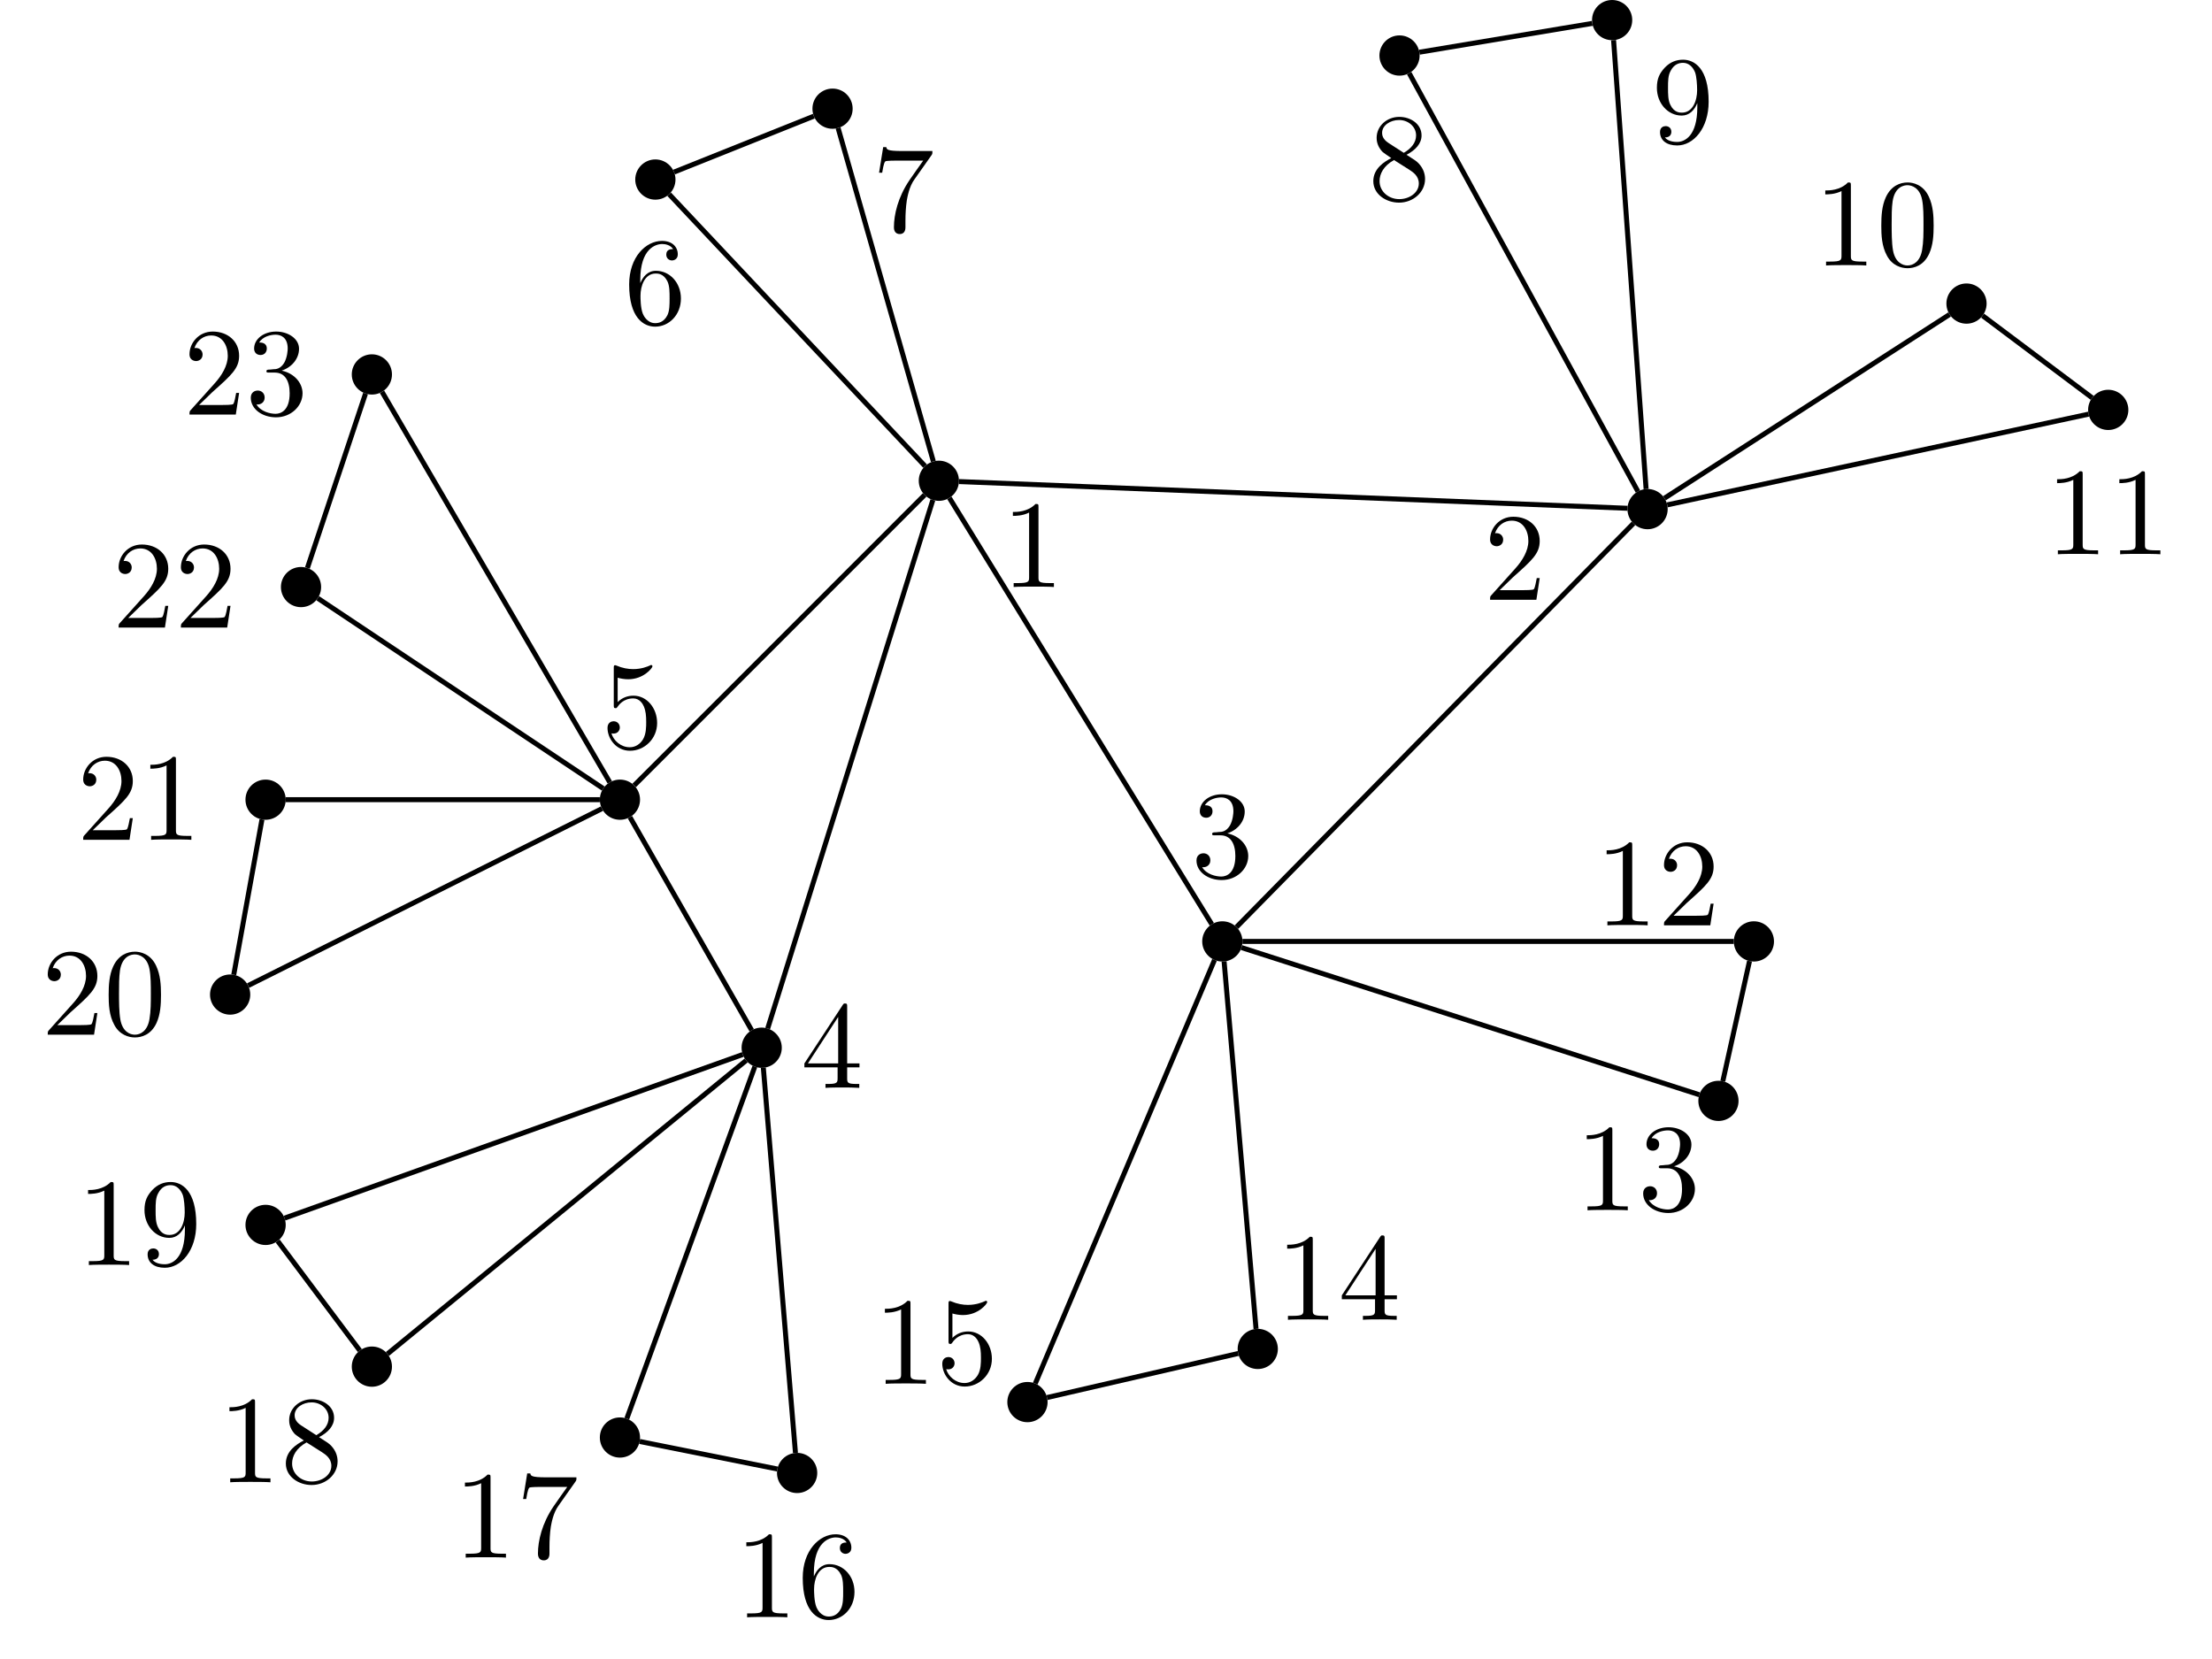 <?xml version="1.0" encoding="UTF-8"?>
<svg xmlns="http://www.w3.org/2000/svg" xmlns:xlink="http://www.w3.org/1999/xlink" width="176.949pt" height="132.697pt" viewBox="0 0 176.949 132.697" version="1.1">
<defs>
<g>
<symbol overflow="visible" id="glyph0-0">
<path style="stroke:none;" d=""/>
</symbol>
<symbol overflow="visible" id="glyph0-1">
<path style="stroke:none;" d="M 2.938 -6.375 C 2.938 -6.625 2.938 -6.641 2.703 -6.641 C 2.078 -6 1.203 -6 0.891 -6 L 0.891 -5.688 C 1.094 -5.688 1.672 -5.688 2.188 -5.953 L 2.188 -0.781 C 2.188 -0.422 2.156 -0.312 1.266 -0.312 L 0.953 -0.312 L 0.953 0 C 1.297 -0.031 2.156 -0.031 2.562 -0.031 C 2.953 -0.031 3.828 -0.031 4.172 0 L 4.172 -0.312 L 3.859 -0.312 C 2.953 -0.312 2.938 -0.422 2.938 -0.781 Z M 2.938 -6.375 "/>
</symbol>
<symbol overflow="visible" id="glyph0-2">
<path style="stroke:none;" d="M 1.312 -3.266 L 1.312 -3.516 C 1.312 -6.031 2.547 -6.391 3.062 -6.391 C 3.297 -6.391 3.719 -6.328 3.938 -5.984 C 3.781 -5.984 3.391 -5.984 3.391 -5.547 C 3.391 -5.234 3.625 -5.078 3.844 -5.078 C 4 -5.078 4.312 -5.172 4.312 -5.562 C 4.312 -6.156 3.875 -6.641 3.047 -6.641 C 1.766 -6.641 0.422 -5.359 0.422 -3.156 C 0.422 -0.484 1.578 0.219 2.5 0.219 C 3.609 0.219 4.562 -0.719 4.562 -2.031 C 4.562 -3.297 3.672 -4.25 2.562 -4.25 C 1.891 -4.25 1.516 -3.75 1.312 -3.266 Z M 2.5 -0.062 C 1.875 -0.062 1.578 -0.656 1.516 -0.812 C 1.328 -1.281 1.328 -2.078 1.328 -2.25 C 1.328 -3.031 1.656 -4.031 2.547 -4.031 C 2.719 -4.031 3.172 -4.031 3.484 -3.406 C 3.656 -3.047 3.656 -2.531 3.656 -2.047 C 3.656 -1.562 3.656 -1.062 3.484 -0.703 C 3.188 -0.109 2.734 -0.062 2.5 -0.062 Z M 2.5 -0.062 "/>
</symbol>
<symbol overflow="visible" id="glyph0-3">
<path style="stroke:none;" d="M 4.75 -6.078 C 4.828 -6.188 4.828 -6.203 4.828 -6.422 L 2.406 -6.422 C 1.203 -6.422 1.172 -6.547 1.141 -6.734 L 0.891 -6.734 L 0.562 -4.688 L 0.812 -4.688 C 0.844 -4.844 0.922 -5.469 1.062 -5.594 C 1.125 -5.656 1.906 -5.656 2.031 -5.656 L 4.094 -5.656 C 3.984 -5.5 3.203 -4.406 2.984 -4.078 C 2.078 -2.734 1.75 -1.344 1.75 -0.328 C 1.75 -0.234 1.75 0.219 2.219 0.219 C 2.672 0.219 2.672 -0.234 2.672 -0.328 L 2.672 -0.844 C 2.672 -1.391 2.703 -1.938 2.781 -2.469 C 2.828 -2.703 2.953 -3.562 3.406 -4.172 Z M 4.75 -6.078 "/>
</symbol>
<symbol overflow="visible" id="glyph0-4">
<path style="stroke:none;" d="M 1.266 -0.766 L 2.328 -1.797 C 3.875 -3.172 4.469 -3.703 4.469 -4.703 C 4.469 -5.844 3.578 -6.641 2.359 -6.641 C 1.234 -6.641 0.5 -5.719 0.5 -4.828 C 0.5 -4.281 1 -4.281 1.031 -4.281 C 1.203 -4.281 1.547 -4.391 1.547 -4.812 C 1.547 -5.062 1.359 -5.328 1.016 -5.328 C 0.938 -5.328 0.922 -5.328 0.891 -5.312 C 1.109 -5.969 1.656 -6.328 2.234 -6.328 C 3.141 -6.328 3.562 -5.516 3.562 -4.703 C 3.562 -3.906 3.078 -3.125 2.516 -2.5 L 0.609 -0.375 C 0.5 -0.266 0.5 -0.234 0.5 0 L 4.203 0 L 4.469 -1.734 L 4.234 -1.734 C 4.172 -1.438 4.109 -1 4 -0.844 C 3.938 -0.766 3.281 -0.766 3.062 -0.766 Z M 1.266 -0.766 "/>
</symbol>
<symbol overflow="visible" id="glyph0-5">
<path style="stroke:none;" d="M 1.625 -4.562 C 1.172 -4.859 1.125 -5.188 1.125 -5.359 C 1.125 -5.969 1.781 -6.391 2.484 -6.391 C 3.203 -6.391 3.844 -5.875 3.844 -5.156 C 3.844 -4.578 3.453 -4.109 2.859 -3.766 Z M 3.078 -3.609 C 3.797 -3.984 4.281 -4.5 4.281 -5.156 C 4.281 -6.078 3.406 -6.641 2.5 -6.641 C 1.5 -6.641 0.688 -5.906 0.688 -4.969 C 0.688 -4.797 0.703 -4.344 1.125 -3.875 C 1.234 -3.766 1.609 -3.516 1.859 -3.344 C 1.281 -3.047 0.422 -2.5 0.422 -1.5 C 0.422 -0.453 1.438 0.219 2.484 0.219 C 3.609 0.219 4.562 -0.609 4.562 -1.672 C 4.562 -2.031 4.453 -2.484 4.062 -2.906 C 3.875 -3.109 3.719 -3.203 3.078 -3.609 Z M 2.078 -3.188 L 3.312 -2.406 C 3.594 -2.219 4.062 -1.922 4.062 -1.312 C 4.062 -0.578 3.312 -0.062 2.5 -0.062 C 1.641 -0.062 0.922 -0.672 0.922 -1.5 C 0.922 -2.078 1.234 -2.719 2.078 -3.188 Z M 2.078 -3.188 "/>
</symbol>
<symbol overflow="visible" id="glyph0-6">
<path style="stroke:none;" d="M 3.656 -3.172 L 3.656 -2.844 C 3.656 -0.516 2.625 -0.062 2.047 -0.062 C 1.875 -0.062 1.328 -0.078 1.062 -0.422 C 1.5 -0.422 1.578 -0.703 1.578 -0.875 C 1.578 -1.188 1.344 -1.328 1.125 -1.328 C 0.969 -1.328 0.672 -1.25 0.672 -0.859 C 0.672 -0.188 1.203 0.219 2.047 0.219 C 3.344 0.219 4.562 -1.141 4.562 -3.281 C 4.562 -5.969 3.406 -6.641 2.516 -6.641 C 1.969 -6.641 1.484 -6.453 1.062 -6.016 C 0.641 -5.562 0.422 -5.141 0.422 -4.391 C 0.422 -3.156 1.297 -2.172 2.406 -2.172 C 3.016 -2.172 3.422 -2.594 3.656 -3.172 Z M 2.422 -2.406 C 2.266 -2.406 1.797 -2.406 1.5 -3.031 C 1.312 -3.406 1.312 -3.891 1.312 -4.391 C 1.312 -4.922 1.312 -5.391 1.531 -5.766 C 1.797 -6.266 2.172 -6.391 2.516 -6.391 C 2.984 -6.391 3.312 -6.047 3.484 -5.609 C 3.594 -5.281 3.641 -4.656 3.641 -4.203 C 3.641 -3.375 3.297 -2.406 2.422 -2.406 Z M 2.422 -2.406 "/>
</symbol>
<symbol overflow="visible" id="glyph0-7">
<path style="stroke:none;" d="M 4.578 -3.188 C 4.578 -3.984 4.531 -4.781 4.188 -5.516 C 3.734 -6.484 2.906 -6.641 2.5 -6.641 C 1.891 -6.641 1.172 -6.375 0.75 -5.453 C 0.438 -4.766 0.391 -3.984 0.391 -3.188 C 0.391 -2.438 0.422 -1.547 0.844 -0.781 C 1.266 0.016 2 0.219 2.484 0.219 C 3.016 0.219 3.781 0.016 4.219 -0.938 C 4.531 -1.625 4.578 -2.406 4.578 -3.188 Z M 2.484 0 C 2.094 0 1.5 -0.25 1.328 -1.203 C 1.219 -1.797 1.219 -2.719 1.219 -3.312 C 1.219 -3.953 1.219 -4.609 1.297 -5.141 C 1.484 -6.328 2.234 -6.422 2.484 -6.422 C 2.812 -6.422 3.469 -6.234 3.656 -5.25 C 3.766 -4.688 3.766 -3.938 3.766 -3.312 C 3.766 -2.562 3.766 -1.891 3.656 -1.25 C 3.5 -0.297 2.938 0 2.484 0 Z M 2.484 0 "/>
</symbol>
<symbol overflow="visible" id="glyph0-8">
<path style="stroke:none;" d="M 4.469 -2 C 4.469 -3.188 3.656 -4.188 2.578 -4.188 C 2.109 -4.188 1.672 -4.031 1.312 -3.672 L 1.312 -5.625 C 1.516 -5.562 1.844 -5.5 2.156 -5.5 C 3.391 -5.5 4.094 -6.406 4.094 -6.531 C 4.094 -6.594 4.062 -6.641 3.984 -6.641 C 3.984 -6.641 3.953 -6.641 3.906 -6.609 C 3.703 -6.516 3.219 -6.312 2.547 -6.312 C 2.156 -6.312 1.688 -6.391 1.219 -6.594 C 1.141 -6.625 1.125 -6.625 1.109 -6.625 C 1 -6.625 1 -6.547 1 -6.391 L 1 -3.438 C 1 -3.266 1 -3.188 1.141 -3.188 C 1.219 -3.188 1.234 -3.203 1.281 -3.266 C 1.391 -3.422 1.75 -3.969 2.562 -3.969 C 3.078 -3.969 3.328 -3.516 3.406 -3.328 C 3.562 -2.953 3.594 -2.578 3.594 -2.078 C 3.594 -1.719 3.594 -1.125 3.344 -0.703 C 3.109 -0.312 2.734 -0.062 2.281 -0.062 C 1.562 -0.062 0.984 -0.594 0.812 -1.172 C 0.844 -1.172 0.875 -1.156 0.984 -1.156 C 1.312 -1.156 1.484 -1.406 1.484 -1.641 C 1.484 -1.891 1.312 -2.141 0.984 -2.141 C 0.844 -2.141 0.5 -2.062 0.5 -1.609 C 0.5 -0.75 1.188 0.219 2.297 0.219 C 3.453 0.219 4.469 -0.734 4.469 -2 Z M 4.469 -2 "/>
</symbol>
<symbol overflow="visible" id="glyph0-9">
<path style="stroke:none;" d="M 2.891 -3.516 C 3.703 -3.781 4.281 -4.469 4.281 -5.266 C 4.281 -6.078 3.406 -6.641 2.453 -6.641 C 1.453 -6.641 0.688 -6.047 0.688 -5.281 C 0.688 -4.953 0.906 -4.766 1.203 -4.766 C 1.5 -4.766 1.703 -4.984 1.703 -5.281 C 1.703 -5.766 1.234 -5.766 1.094 -5.766 C 1.391 -6.266 2.047 -6.391 2.406 -6.391 C 2.828 -6.391 3.375 -6.172 3.375 -5.281 C 3.375 -5.156 3.344 -4.578 3.094 -4.141 C 2.797 -3.656 2.453 -3.625 2.203 -3.625 C 2.125 -3.609 1.891 -3.594 1.812 -3.594 C 1.734 -3.578 1.672 -3.562 1.672 -3.469 C 1.672 -3.359 1.734 -3.359 1.906 -3.359 L 2.344 -3.359 C 3.156 -3.359 3.531 -2.688 3.531 -1.703 C 3.531 -0.344 2.844 -0.062 2.406 -0.062 C 1.969 -0.062 1.219 -0.234 0.875 -0.812 C 1.219 -0.766 1.531 -0.984 1.531 -1.359 C 1.531 -1.719 1.266 -1.922 0.984 -1.922 C 0.734 -1.922 0.422 -1.781 0.422 -1.344 C 0.422 -0.438 1.344 0.219 2.438 0.219 C 3.656 0.219 4.562 -0.688 4.562 -1.703 C 4.562 -2.516 3.922 -3.297 2.891 -3.516 Z M 2.891 -3.516 "/>
</symbol>
<symbol overflow="visible" id="glyph0-10">
<path style="stroke:none;" d="M 2.938 -1.641 L 2.938 -0.781 C 2.938 -0.422 2.906 -0.312 2.172 -0.312 L 1.969 -0.312 L 1.969 0 C 2.375 -0.031 2.891 -0.031 3.312 -0.031 C 3.734 -0.031 4.25 -0.031 4.672 0 L 4.672 -0.312 L 4.453 -0.312 C 3.719 -0.312 3.703 -0.422 3.703 -0.781 L 3.703 -1.641 L 4.688 -1.641 L 4.688 -1.953 L 3.703 -1.953 L 3.703 -6.484 C 3.703 -6.688 3.703 -6.75 3.531 -6.75 C 3.453 -6.75 3.422 -6.75 3.344 -6.625 L 0.281 -1.953 L 0.281 -1.641 Z M 2.984 -1.953 L 0.562 -1.953 L 2.984 -5.672 Z M 2.984 -1.953 "/>
</symbol>
</g>
</defs>
<g id="surface1">
<path style="fill-rule:nonzero;fill:rgb(0%,0%,0%);fill-opacity:1;stroke-width:0.399;stroke-linecap:butt;stroke-linejoin:miter;stroke:rgb(0%,0%,0%);stroke-opacity:1;stroke-miterlimit:10;" d="M 1.408 0.001 C 1.408 0.778 0.779 1.407 0.001 1.407 C -0.78 1.407 -1.409 0.778 -1.409 0.001 C -1.409 -0.776 -0.78 -1.409 0.001 -1.409 C 0.779 -1.409 1.408 -0.776 1.408 0.001 Z M 1.408 0.001 " transform="matrix(1,0,0,-1,75.104,38.458)"/>
<g style="fill:rgb(0%,0%,0%);fill-opacity:1;">
  <use xlink:href="#glyph0-1" x="80.135" y="46.956"/>
</g>
<path style="fill-rule:nonzero;fill:rgb(0%,0%,0%);fill-opacity:1;stroke-width:0.399;stroke-linecap:butt;stroke-linejoin:miter;stroke:rgb(0%,0%,0%);stroke-opacity:1;stroke-miterlimit:10;" d="M -21.268 24.095 C -21.268 24.872 -21.901 25.505 -22.678 25.505 C -23.456 25.505 -24.088 24.872 -24.088 24.095 C -24.088 23.317 -23.456 22.685 -22.678 22.685 C -21.901 22.685 -21.268 23.317 -21.268 24.095 Z M -21.268 24.095 " transform="matrix(1,0,0,-1,75.104,38.458)"/>
<g style="fill:rgb(0%,0%,0%);fill-opacity:1;">
  <use xlink:href="#glyph0-2" x="49.908" y="25.912"/>
</g>
<path style="fill-rule:nonzero;fill:rgb(0%,0%,0%);fill-opacity:1;stroke-width:0.399;stroke-linecap:butt;stroke-linejoin:miter;stroke:rgb(0%,0%,0%);stroke-opacity:1;stroke-miterlimit:10;" d="M -7.096 29.763 C -7.096 30.544 -7.725 31.173 -8.502 31.173 C -9.284 31.173 -9.913 30.544 -9.913 29.763 C -9.913 28.985 -9.284 28.356 -8.502 28.356 C -7.725 28.356 -7.096 28.985 -7.096 29.763 Z M -7.096 29.763 " transform="matrix(1,0,0,-1,75.104,38.458)"/>
<g style="fill:rgb(0%,0%,0%);fill-opacity:1;">
  <use xlink:href="#glyph0-3" x="69.759" y="18.503"/>
</g>
<path style="fill:none;stroke-width:0.399;stroke-linecap:butt;stroke-linejoin:miter;stroke:rgb(0%,0%,0%);stroke-opacity:1;stroke-miterlimit:10;" d="M -21.186 24.692 L -9.999 29.165 " transform="matrix(1,0,0,-1,75.104,38.458)"/>
<path style="fill:none;stroke-width:0.399;stroke-linecap:butt;stroke-linejoin:miter;stroke:rgb(0%,0%,0%);stroke-opacity:1;stroke-miterlimit:10;" d="M -1.104 1.173 L -21.577 22.923 " transform="matrix(1,0,0,-1,75.104,38.458)"/>
<path style="fill:none;stroke-width:0.399;stroke-linecap:butt;stroke-linejoin:miter;stroke:rgb(0%,0%,0%);stroke-opacity:1;stroke-miterlimit:10;" d="M -0.44 1.548 L -8.061 28.22 " transform="matrix(1,0,0,-1,75.104,38.458)"/>
<path style="fill-rule:nonzero;fill:rgb(0%,0%,0%);fill-opacity:1;stroke-width:0.399;stroke-linecap:butt;stroke-linejoin:miter;stroke:rgb(0%,0%,0%);stroke-opacity:1;stroke-miterlimit:10;" d="M 58.103 -2.269 C 58.103 -1.491 57.47 -0.858 56.693 -0.858 C 55.916 -0.858 55.283 -1.491 55.283 -2.269 C 55.283 -3.046 55.916 -3.679 56.693 -3.679 C 57.47 -3.679 58.103 -3.046 58.103 -2.269 Z M 58.103 -2.269 " transform="matrix(1,0,0,-1,75.104,38.458)"/>
<g style="fill:rgb(0%,0%,0%);fill-opacity:1;">
  <use xlink:href="#glyph0-4" x="118.7" y="47.977"/>
</g>
<path style="fill:none;stroke-width:0.399;stroke-linecap:butt;stroke-linejoin:miter;stroke:rgb(0%,0%,0%);stroke-opacity:1;stroke-miterlimit:10;" d="M 1.607 -0.065 L 55.087 -2.202 " transform="matrix(1,0,0,-1,75.104,38.458)"/>
<path style="fill-rule:nonzero;fill:rgb(0%,0%,0%);fill-opacity:1;stroke-width:0.399;stroke-linecap:butt;stroke-linejoin:miter;stroke:rgb(0%,0%,0%);stroke-opacity:1;stroke-miterlimit:10;" d="M 38.259 34.017 C 38.259 34.794 37.63 35.427 36.849 35.427 C 36.072 35.427 35.443 34.794 35.443 34.017 C 35.443 33.239 36.072 32.606 36.849 32.606 C 37.63 32.606 38.259 33.239 38.259 34.017 Z M 38.259 34.017 " transform="matrix(1,0,0,-1,75.104,38.458)"/>
<g style="fill:rgb(0%,0%,0%);fill-opacity:1;">
  <use xlink:href="#glyph0-5" x="109.436" y="15.991"/>
</g>
<path style="fill-rule:nonzero;fill:rgb(0%,0%,0%);fill-opacity:1;stroke-width:0.399;stroke-linecap:butt;stroke-linejoin:miter;stroke:rgb(0%,0%,0%);stroke-opacity:1;stroke-miterlimit:10;" d="M 55.267 36.853 C 55.267 37.63 54.638 38.259 53.857 38.259 C 53.08 38.259 52.451 37.63 52.451 36.853 C 52.451 36.071 53.08 35.442 53.857 35.442 C 54.638 35.442 55.267 36.071 55.267 36.853 Z M 55.267 36.853 " transform="matrix(1,0,0,-1,75.104,38.458)"/>
<g style="fill:rgb(0%,0%,0%);fill-opacity:1;">
  <use xlink:href="#glyph0-6" x="132.121" y="11.417"/>
</g>
<path style="fill:none;stroke-width:0.399;stroke-linecap:butt;stroke-linejoin:miter;stroke:rgb(0%,0%,0%);stroke-opacity:1;stroke-miterlimit:10;" d="M 38.439 34.282 L 52.271 36.587 " transform="matrix(1,0,0,-1,75.104,38.458)"/>
<path style="fill:none;stroke-width:0.399;stroke-linecap:butt;stroke-linejoin:miter;stroke:rgb(0%,0%,0%);stroke-opacity:1;stroke-miterlimit:10;" d="M 55.923 -0.858 L 37.623 32.606 " transform="matrix(1,0,0,-1,75.104,38.458)"/>
<path style="fill:none;stroke-width:0.399;stroke-linecap:butt;stroke-linejoin:miter;stroke:rgb(0%,0%,0%);stroke-opacity:1;stroke-miterlimit:10;" d="M 56.576 -0.663 L 53.974 35.247 " transform="matrix(1,0,0,-1,75.104,38.458)"/>
<path style="fill-rule:nonzero;fill:rgb(0%,0%,0%);fill-opacity:1;stroke-width:0.399;stroke-linecap:butt;stroke-linejoin:miter;stroke:rgb(0%,0%,0%);stroke-opacity:1;stroke-miterlimit:10;" d="M 83.615 14.173 C 83.615 14.95 82.982 15.583 82.205 15.583 C 81.427 15.583 80.798 14.95 80.798 14.173 C 80.798 13.396 81.427 12.763 82.205 12.763 C 82.982 12.763 83.615 13.396 83.615 14.173 Z M 83.615 14.173 " transform="matrix(1,0,0,-1,75.104,38.458)"/>
<g style="fill:rgb(0%,0%,0%);fill-opacity:1;">
  <use xlink:href="#glyph0-1" x="145.123" y="21.237"/>
  <use xlink:href="#glyph0-7" x="150.104" y="21.237"/>
</g>
<path style="fill-rule:nonzero;fill:rgb(0%,0%,0%);fill-opacity:1;stroke-width:0.399;stroke-linecap:butt;stroke-linejoin:miter;stroke:rgb(0%,0%,0%);stroke-opacity:1;stroke-miterlimit:10;" d="M 94.955 5.669 C 94.955 6.446 94.322 7.079 93.544 7.079 C 92.767 7.079 92.134 6.446 92.134 5.669 C 92.134 4.892 92.767 4.259 93.544 4.259 C 94.322 4.259 94.955 4.892 94.955 5.669 Z M 94.955 5.669 " transform="matrix(1,0,0,-1,75.104,38.458)"/>
<g style="fill:rgb(0%,0%,0%);fill-opacity:1;">
  <use xlink:href="#glyph0-1" x="163.666" y="44.337"/>
  <use xlink:href="#glyph0-1" x="168.647" y="44.337"/>
</g>
<path style="fill:none;stroke-width:0.399;stroke-linecap:butt;stroke-linejoin:miter;stroke:rgb(0%,0%,0%);stroke-opacity:1;stroke-miterlimit:10;" d="M 83.494 13.208 L 92.259 6.634 " transform="matrix(1,0,0,-1,75.104,38.458)"/>
<path style="fill:none;stroke-width:0.399;stroke-linecap:butt;stroke-linejoin:miter;stroke:rgb(0%,0%,0%);stroke-opacity:1;stroke-miterlimit:10;" d="M 58.044 -1.397 L 80.853 13.302 " transform="matrix(1,0,0,-1,75.104,38.458)"/>
<path style="fill:none;stroke-width:0.399;stroke-linecap:butt;stroke-linejoin:miter;stroke:rgb(0%,0%,0%);stroke-opacity:1;stroke-miterlimit:10;" d="M 58.267 -1.929 L 91.974 5.329 " transform="matrix(1,0,0,-1,75.104,38.458)"/>
<path style="fill-rule:nonzero;fill:rgb(0%,0%,0%);fill-opacity:1;stroke-width:0.399;stroke-linecap:butt;stroke-linejoin:miter;stroke:rgb(0%,0%,0%);stroke-opacity:1;stroke-miterlimit:10;" d="M -24.104 -25.511 C -24.104 -24.733 -24.733 -24.105 -25.51 -24.105 C -26.291 -24.105 -26.92 -24.733 -26.92 -25.511 C -26.92 -26.292 -26.291 -26.921 -25.51 -26.921 C -24.733 -26.921 -24.104 -26.292 -24.104 -25.511 Z M -24.104 -25.511 " transform="matrix(1,0,0,-1,75.104,38.458)"/>
<g style="fill:rgb(0%,0%,0%);fill-opacity:1;">
  <use xlink:href="#glyph0-8" x="48.098" y="59.838"/>
</g>
<path style="fill:none;stroke-width:0.399;stroke-linecap:butt;stroke-linejoin:miter;stroke:rgb(0%,0%,0%);stroke-opacity:1;stroke-miterlimit:10;" d="M -1.139 -1.136 L -24.374 -24.374 " transform="matrix(1,0,0,-1,75.104,38.458)"/>
<path style="fill-rule:nonzero;fill:rgb(0%,0%,0%);fill-opacity:1;stroke-width:0.399;stroke-linecap:butt;stroke-linejoin:miter;stroke:rgb(0%,0%,0%);stroke-opacity:1;stroke-miterlimit:10;" d="M -49.616 -8.503 C -49.616 -7.726 -50.245 -7.097 -51.026 -7.097 C -51.803 -7.097 -52.432 -7.726 -52.432 -8.503 C -52.432 -9.284 -51.803 -9.913 -51.026 -9.913 C -50.245 -9.913 -49.616 -9.284 -49.616 -8.503 Z M -49.616 -8.503 " transform="matrix(1,0,0,-1,75.104,38.458)"/>
<g style="fill:rgb(0%,0%,0%);fill-opacity:1;">
  <use xlink:href="#glyph0-4" x="8.99" y="50.2"/>
  <use xlink:href="#glyph0-4" x="13.971" y="50.2"/>
</g>
<path style="fill-rule:nonzero;fill:rgb(0%,0%,0%);fill-opacity:1;stroke-width:0.399;stroke-linecap:butt;stroke-linejoin:miter;stroke:rgb(0%,0%,0%);stroke-opacity:1;stroke-miterlimit:10;" d="M -43.948 8.505 C -43.948 9.282 -44.577 9.915 -45.354 9.915 C -46.131 9.915 -46.764 9.282 -46.764 8.505 C -46.764 7.728 -46.131 7.095 -45.354 7.095 C -44.577 7.095 -43.948 7.728 -43.948 8.505 Z M -43.948 8.505 " transform="matrix(1,0,0,-1,75.104,38.458)"/>
<g style="fill:rgb(0%,0%,0%);fill-opacity:1;">
  <use xlink:href="#glyph0-4" x="14.659" y="33.164"/>
  <use xlink:href="#glyph0-9" x="19.64" y="33.164"/>
</g>
<path style="fill:none;stroke-width:0.399;stroke-linecap:butt;stroke-linejoin:miter;stroke:rgb(0%,0%,0%);stroke-opacity:1;stroke-miterlimit:10;" d="M -50.514 -6.979 L -45.862 6.978 " transform="matrix(1,0,0,-1,75.104,38.458)"/>
<path style="fill:none;stroke-width:0.399;stroke-linecap:butt;stroke-linejoin:miter;stroke:rgb(0%,0%,0%);stroke-opacity:1;stroke-miterlimit:10;" d="M -26.85 -24.62 L -49.686 -9.397 " transform="matrix(1,0,0,-1,75.104,38.458)"/>
<path style="fill:none;stroke-width:0.399;stroke-linecap:butt;stroke-linejoin:miter;stroke:rgb(0%,0%,0%);stroke-opacity:1;stroke-miterlimit:10;" d="M -26.323 -24.124 L -44.545 7.114 " transform="matrix(1,0,0,-1,75.104,38.458)"/>
<path style="fill-rule:nonzero;fill:rgb(0%,0%,0%);fill-opacity:1;stroke-width:0.399;stroke-linecap:butt;stroke-linejoin:miter;stroke:rgb(0%,0%,0%);stroke-opacity:1;stroke-miterlimit:10;" d="M -55.284 -41.105 C -55.284 -40.323 -55.916 -39.694 -56.694 -39.694 C -57.471 -39.694 -58.104 -40.323 -58.104 -41.105 C -58.104 -41.882 -57.471 -42.511 -56.694 -42.511 C -55.916 -42.511 -55.284 -41.882 -55.284 -41.105 Z M -55.284 -41.105 " transform="matrix(1,0,0,-1,75.104,38.458)"/>
<g style="fill:rgb(0%,0%,0%);fill-opacity:1;">
  <use xlink:href="#glyph0-4" x="3.32" y="82.771"/>
  <use xlink:href="#glyph0-7" x="8.301" y="82.771"/>
</g>
<path style="fill-rule:nonzero;fill:rgb(0%,0%,0%);fill-opacity:1;stroke-width:0.399;stroke-linecap:butt;stroke-linejoin:miter;stroke:rgb(0%,0%,0%);stroke-opacity:1;stroke-miterlimit:10;" d="M -52.448 -25.511 C -52.448 -24.733 -53.081 -24.105 -53.858 -24.105 C -54.635 -24.105 -55.268 -24.733 -55.268 -25.511 C -55.268 -26.292 -54.635 -26.921 -53.858 -26.921 C -53.081 -26.921 -52.448 -26.292 -52.448 -25.511 Z M -52.448 -25.511 " transform="matrix(1,0,0,-1,75.104,38.458)"/>
<g style="fill:rgb(0%,0%,0%);fill-opacity:1;">
  <use xlink:href="#glyph0-4" x="6.155" y="67.18"/>
  <use xlink:href="#glyph0-1" x="11.136" y="67.18"/>
</g>
<path style="fill:none;stroke-width:0.399;stroke-linecap:butt;stroke-linejoin:miter;stroke:rgb(0%,0%,0%);stroke-opacity:1;stroke-miterlimit:10;" d="M -56.405 -39.519 L -54.147 -27.093 " transform="matrix(1,0,0,-1,75.104,38.458)"/>
<path style="fill:none;stroke-width:0.399;stroke-linecap:butt;stroke-linejoin:miter;stroke:rgb(0%,0%,0%);stroke-opacity:1;stroke-miterlimit:10;" d="M -26.952 -26.23 L -55.256 -40.382 " transform="matrix(1,0,0,-1,75.104,38.458)"/>
<path style="fill:none;stroke-width:0.399;stroke-linecap:butt;stroke-linejoin:miter;stroke:rgb(0%,0%,0%);stroke-opacity:1;stroke-miterlimit:10;" d="M -27.12 -25.511 L -52.249 -25.511 " transform="matrix(1,0,0,-1,75.104,38.458)"/>
<path style="fill-rule:nonzero;fill:rgb(0%,0%,0%);fill-opacity:1;stroke-width:0.399;stroke-linecap:butt;stroke-linejoin:miter;stroke:rgb(0%,0%,0%);stroke-opacity:1;stroke-miterlimit:10;" d="M -12.764 -45.355 C -12.764 -44.577 -13.397 -43.944 -14.174 -43.944 C -14.952 -43.944 -15.581 -44.577 -15.581 -45.355 C -15.581 -46.132 -14.952 -46.765 -14.174 -46.765 C -13.397 -46.765 -12.764 -46.132 -12.764 -45.355 Z M -12.764 -45.355 " transform="matrix(1,0,0,-1,75.104,38.458)"/>
<g style="fill:rgb(0%,0%,0%);fill-opacity:1;">
  <use xlink:href="#glyph0-10" x="64.066" y="87.023"/>
</g>
<path style="fill:none;stroke-width:0.399;stroke-linecap:butt;stroke-linejoin:miter;stroke:rgb(0%,0%,0%);stroke-opacity:1;stroke-miterlimit:10;" d="M -0.479 -1.534 L -13.694 -43.819 " transform="matrix(1,0,0,-1,75.104,38.458)"/>
<path style="fill:none;stroke-width:0.399;stroke-linecap:butt;stroke-linejoin:miter;stroke:rgb(0%,0%,0%);stroke-opacity:1;stroke-miterlimit:10;" d="M -14.971 -43.96 L -24.713 -26.909 " transform="matrix(1,0,0,-1,75.104,38.458)"/>
<path style="fill-rule:nonzero;fill:rgb(0%,0%,0%);fill-opacity:1;stroke-width:0.399;stroke-linecap:butt;stroke-linejoin:miter;stroke:rgb(0%,0%,0%);stroke-opacity:1;stroke-miterlimit:10;" d="M -43.948 -70.866 C -43.948 -70.089 -44.577 -69.456 -45.354 -69.456 C -46.131 -69.456 -46.764 -70.089 -46.764 -70.866 C -46.764 -71.644 -46.131 -72.276 -45.354 -72.276 C -44.577 -72.276 -43.948 -71.644 -43.948 -70.866 Z M -43.948 -70.866 " transform="matrix(1,0,0,-1,75.104,38.458)"/>
<g style="fill:rgb(0%,0%,0%);fill-opacity:1;">
  <use xlink:href="#glyph0-1" x="17.463" y="118.574"/>
  <use xlink:href="#glyph0-5" x="22.444" y="118.574"/>
</g>
<path style="fill-rule:nonzero;fill:rgb(0%,0%,0%);fill-opacity:1;stroke-width:0.399;stroke-linecap:butt;stroke-linejoin:miter;stroke:rgb(0%,0%,0%);stroke-opacity:1;stroke-miterlimit:10;" d="M -52.448 -59.53 C -52.448 -58.749 -53.081 -58.12 -53.858 -58.12 C -54.635 -58.12 -55.268 -58.749 -55.268 -59.53 C -55.268 -60.308 -54.635 -60.937 -53.858 -60.937 C -53.081 -60.937 -52.448 -60.308 -52.448 -59.53 Z M -52.448 -59.53 " transform="matrix(1,0,0,-1,75.104,38.458)"/>
<g style="fill:rgb(0%,0%,0%);fill-opacity:1;">
  <use xlink:href="#glyph0-1" x="6.155" y="101.196"/>
  <use xlink:href="#glyph0-6" x="11.136" y="101.196"/>
</g>
<path style="fill:none;stroke-width:0.399;stroke-linecap:butt;stroke-linejoin:miter;stroke:rgb(0%,0%,0%);stroke-opacity:1;stroke-miterlimit:10;" d="M -46.319 -69.581 L -52.893 -60.815 " transform="matrix(1,0,0,-1,75.104,38.458)"/>
<path style="fill:none;stroke-width:0.399;stroke-linecap:butt;stroke-linejoin:miter;stroke:rgb(0%,0%,0%);stroke-opacity:1;stroke-miterlimit:10;" d="M -15.416 -46.374 L -44.112 -69.851 " transform="matrix(1,0,0,-1,75.104,38.458)"/>
<path style="fill:none;stroke-width:0.399;stroke-linecap:butt;stroke-linejoin:miter;stroke:rgb(0%,0%,0%);stroke-opacity:1;stroke-miterlimit:10;" d="M -15.686 -45.897 L -52.346 -58.987 " transform="matrix(1,0,0,-1,75.104,38.458)"/>
<path style="fill-rule:nonzero;fill:rgb(0%,0%,0%);fill-opacity:1;stroke-width:0.399;stroke-linecap:butt;stroke-linejoin:miter;stroke:rgb(0%,0%,0%);stroke-opacity:1;stroke-miterlimit:10;" d="M -9.928 -79.37 C -9.928 -78.593 -10.561 -77.964 -11.338 -77.964 C -12.116 -77.964 -12.749 -78.593 -12.749 -79.37 C -12.749 -80.147 -12.116 -80.78 -11.338 -80.78 C -10.561 -80.78 -9.928 -80.147 -9.928 -79.37 Z M -9.928 -79.37 " transform="matrix(1,0,0,-1,75.104,38.458)"/>
<g style="fill:rgb(0%,0%,0%);fill-opacity:1;">
  <use xlink:href="#glyph0-1" x="58.812" y="129.376"/>
  <use xlink:href="#glyph0-2" x="63.793" y="129.376"/>
</g>
<path style="fill-rule:nonzero;fill:rgb(0%,0%,0%);fill-opacity:1;stroke-width:0.399;stroke-linecap:butt;stroke-linejoin:miter;stroke:rgb(0%,0%,0%);stroke-opacity:1;stroke-miterlimit:10;" d="M -24.104 -76.538 C -24.104 -75.757 -24.733 -75.128 -25.51 -75.128 C -26.291 -75.128 -26.92 -75.757 -26.92 -76.538 C -26.92 -77.315 -26.291 -77.944 -25.51 -77.944 C -24.733 -77.944 -24.104 -77.315 -24.104 -76.538 Z M -24.104 -76.538 " transform="matrix(1,0,0,-1,75.104,38.458)"/>
<g style="fill:rgb(0%,0%,0%);fill-opacity:1;">
  <use xlink:href="#glyph0-1" x="36.302" y="124.601"/>
  <use xlink:href="#glyph0-3" x="41.283" y="124.601"/>
</g>
<path style="fill:none;stroke-width:0.399;stroke-linecap:butt;stroke-linejoin:miter;stroke:rgb(0%,0%,0%);stroke-opacity:1;stroke-miterlimit:10;" d="M -12.916 -79.058 L -23.936 -76.851 " transform="matrix(1,0,0,-1,75.104,38.458)"/>
<path style="fill:none;stroke-width:0.399;stroke-linecap:butt;stroke-linejoin:miter;stroke:rgb(0%,0%,0%);stroke-opacity:1;stroke-miterlimit:10;" d="M -14.041 -46.956 L -11.471 -77.769 " transform="matrix(1,0,0,-1,75.104,38.458)"/>
<path style="fill:none;stroke-width:0.399;stroke-linecap:butt;stroke-linejoin:miter;stroke:rgb(0%,0%,0%);stroke-opacity:1;stroke-miterlimit:10;" d="M -14.721 -46.866 L -24.963 -75.026 " transform="matrix(1,0,0,-1,75.104,38.458)"/>
<path style="fill-rule:nonzero;fill:rgb(0%,0%,0%);fill-opacity:1;stroke-width:0.399;stroke-linecap:butt;stroke-linejoin:miter;stroke:rgb(0%,0%,0%);stroke-opacity:1;stroke-miterlimit:10;" d="M 24.087 -36.851 C 24.087 -36.073 23.455 -35.44 22.677 -35.44 C 21.9 -35.44 21.267 -36.073 21.267 -36.851 C 21.267 -37.628 21.9 -38.261 22.677 -38.261 C 23.455 -38.261 24.087 -37.628 24.087 -36.851 Z M 24.087 -36.851 " transform="matrix(1,0,0,-1,75.104,38.458)"/>
<g style="fill:rgb(0%,0%,0%);fill-opacity:1;">
  <use xlink:href="#glyph0-9" x="95.291" y="70.181"/>
</g>
<path style="fill:none;stroke-width:0.399;stroke-linecap:butt;stroke-linejoin:miter;stroke:rgb(0%,0%,0%);stroke-opacity:1;stroke-miterlimit:10;" d="M 0.841 -1.37 L 21.834 -35.48 " transform="matrix(1,0,0,-1,75.104,38.458)"/>
<path style="fill:none;stroke-width:0.399;stroke-linecap:butt;stroke-linejoin:miter;stroke:rgb(0%,0%,0%);stroke-opacity:1;stroke-miterlimit:10;" d="M 55.564 -3.413 L 23.806 -35.706 " transform="matrix(1,0,0,-1,75.104,38.458)"/>
<path style="fill-rule:nonzero;fill:rgb(0%,0%,0%);fill-opacity:1;stroke-width:0.399;stroke-linecap:butt;stroke-linejoin:miter;stroke:rgb(0%,0%,0%);stroke-opacity:1;stroke-miterlimit:10;" d="M 26.919 -69.448 C 26.919 -68.671 26.291 -68.042 25.513 -68.042 C 24.732 -68.042 24.103 -68.671 24.103 -69.448 C 24.103 -70.23 24.732 -70.858 25.513 -70.858 C 26.291 -70.858 26.919 -70.23 26.919 -69.448 Z M 26.919 -69.448 " transform="matrix(1,0,0,-1,75.104,38.458)"/>
<g style="fill:rgb(0%,0%,0%);fill-opacity:1;">
  <use xlink:href="#glyph0-1" x="102.077" y="105.575"/>
  <use xlink:href="#glyph0-10" x="107.058" y="105.575"/>
</g>
<path style="fill-rule:nonzero;fill:rgb(0%,0%,0%);fill-opacity:1;stroke-width:0.399;stroke-linecap:butt;stroke-linejoin:miter;stroke:rgb(0%,0%,0%);stroke-opacity:1;stroke-miterlimit:10;" d="M 8.498 -73.702 C 8.498 -72.925 7.865 -72.292 7.087 -72.292 C 6.31 -72.292 5.677 -72.925 5.677 -73.702 C 5.677 -74.48 6.31 -75.112 7.087 -75.112 C 7.865 -75.112 8.498 -74.48 8.498 -73.702 Z M 8.498 -73.702 " transform="matrix(1,0,0,-1,75.104,38.458)"/>
<g style="fill:rgb(0%,0%,0%);fill-opacity:1;">
  <use xlink:href="#glyph0-1" x="69.896" y="110.698"/>
  <use xlink:href="#glyph0-8" x="74.877" y="110.698"/>
</g>
<path style="fill:none;stroke-width:0.399;stroke-linecap:butt;stroke-linejoin:miter;stroke:rgb(0%,0%,0%);stroke-opacity:1;stroke-miterlimit:10;" d="M 23.947 -69.812 L 8.654 -73.339 " transform="matrix(1,0,0,-1,75.104,38.458)"/>
<path style="fill:none;stroke-width:0.399;stroke-linecap:butt;stroke-linejoin:miter;stroke:rgb(0%,0%,0%);stroke-opacity:1;stroke-miterlimit:10;" d="M 22.818 -38.452 L 25.373 -67.847 " transform="matrix(1,0,0,-1,75.104,38.458)"/>
<path style="fill:none;stroke-width:0.399;stroke-linecap:butt;stroke-linejoin:miter;stroke:rgb(0%,0%,0%);stroke-opacity:1;stroke-miterlimit:10;" d="M 22.052 -38.331 L 7.712 -72.222 " transform="matrix(1,0,0,-1,75.104,38.458)"/>
<path style="fill-rule:nonzero;fill:rgb(0%,0%,0%);fill-opacity:1;stroke-width:0.399;stroke-linecap:butt;stroke-linejoin:miter;stroke:rgb(0%,0%,0%);stroke-opacity:1;stroke-miterlimit:10;" d="M 66.607 -36.851 C 66.607 -36.073 65.974 -35.44 65.197 -35.44 C 64.419 -35.44 63.791 -36.073 63.791 -36.851 C 63.791 -37.628 64.419 -38.261 65.197 -38.261 C 65.974 -38.261 66.607 -37.628 66.607 -36.851 Z M 66.607 -36.851 " transform="matrix(1,0,0,-1,75.104,38.458)"/>
<g style="fill:rgb(0%,0%,0%);fill-opacity:1;">
  <use xlink:href="#glyph0-1" x="127.631" y="74.022"/>
  <use xlink:href="#glyph0-4" x="132.612" y="74.022"/>
</g>
<path style="fill-rule:nonzero;fill:rgb(0%,0%,0%);fill-opacity:1;stroke-width:0.399;stroke-linecap:butt;stroke-linejoin:miter;stroke:rgb(0%,0%,0%);stroke-opacity:1;stroke-miterlimit:10;" d="M 63.771 -49.608 C 63.771 -48.827 63.142 -48.198 62.365 -48.198 C 61.584 -48.198 60.955 -48.827 60.955 -49.608 C 60.955 -50.386 61.584 -51.015 62.365 -51.015 C 63.142 -51.015 63.771 -50.386 63.771 -49.608 Z M 63.771 -49.608 " transform="matrix(1,0,0,-1,75.104,38.458)"/>
<g style="fill:rgb(0%,0%,0%);fill-opacity:1;">
  <use xlink:href="#glyph0-1" x="126.042" y="96.816"/>
  <use xlink:href="#glyph0-9" x="131.023" y="96.816"/>
</g>
<path style="fill:none;stroke-width:0.399;stroke-linecap:butt;stroke-linejoin:miter;stroke:rgb(0%,0%,0%);stroke-opacity:1;stroke-miterlimit:10;" d="M 64.849 -38.421 L 62.712 -48.038 " transform="matrix(1,0,0,-1,75.104,38.458)"/>
<path style="fill:none;stroke-width:0.399;stroke-linecap:butt;stroke-linejoin:miter;stroke:rgb(0%,0%,0%);stroke-opacity:1;stroke-miterlimit:10;" d="M 24.287 -36.851 L 63.591 -36.851 " transform="matrix(1,0,0,-1,75.104,38.458)"/>
<path style="fill:none;stroke-width:0.399;stroke-linecap:butt;stroke-linejoin:miter;stroke:rgb(0%,0%,0%);stroke-opacity:1;stroke-miterlimit:10;" d="M 24.209 -37.343 L 60.834 -49.116 " transform="matrix(1,0,0,-1,75.104,38.458)"/>
</g>
</svg>
